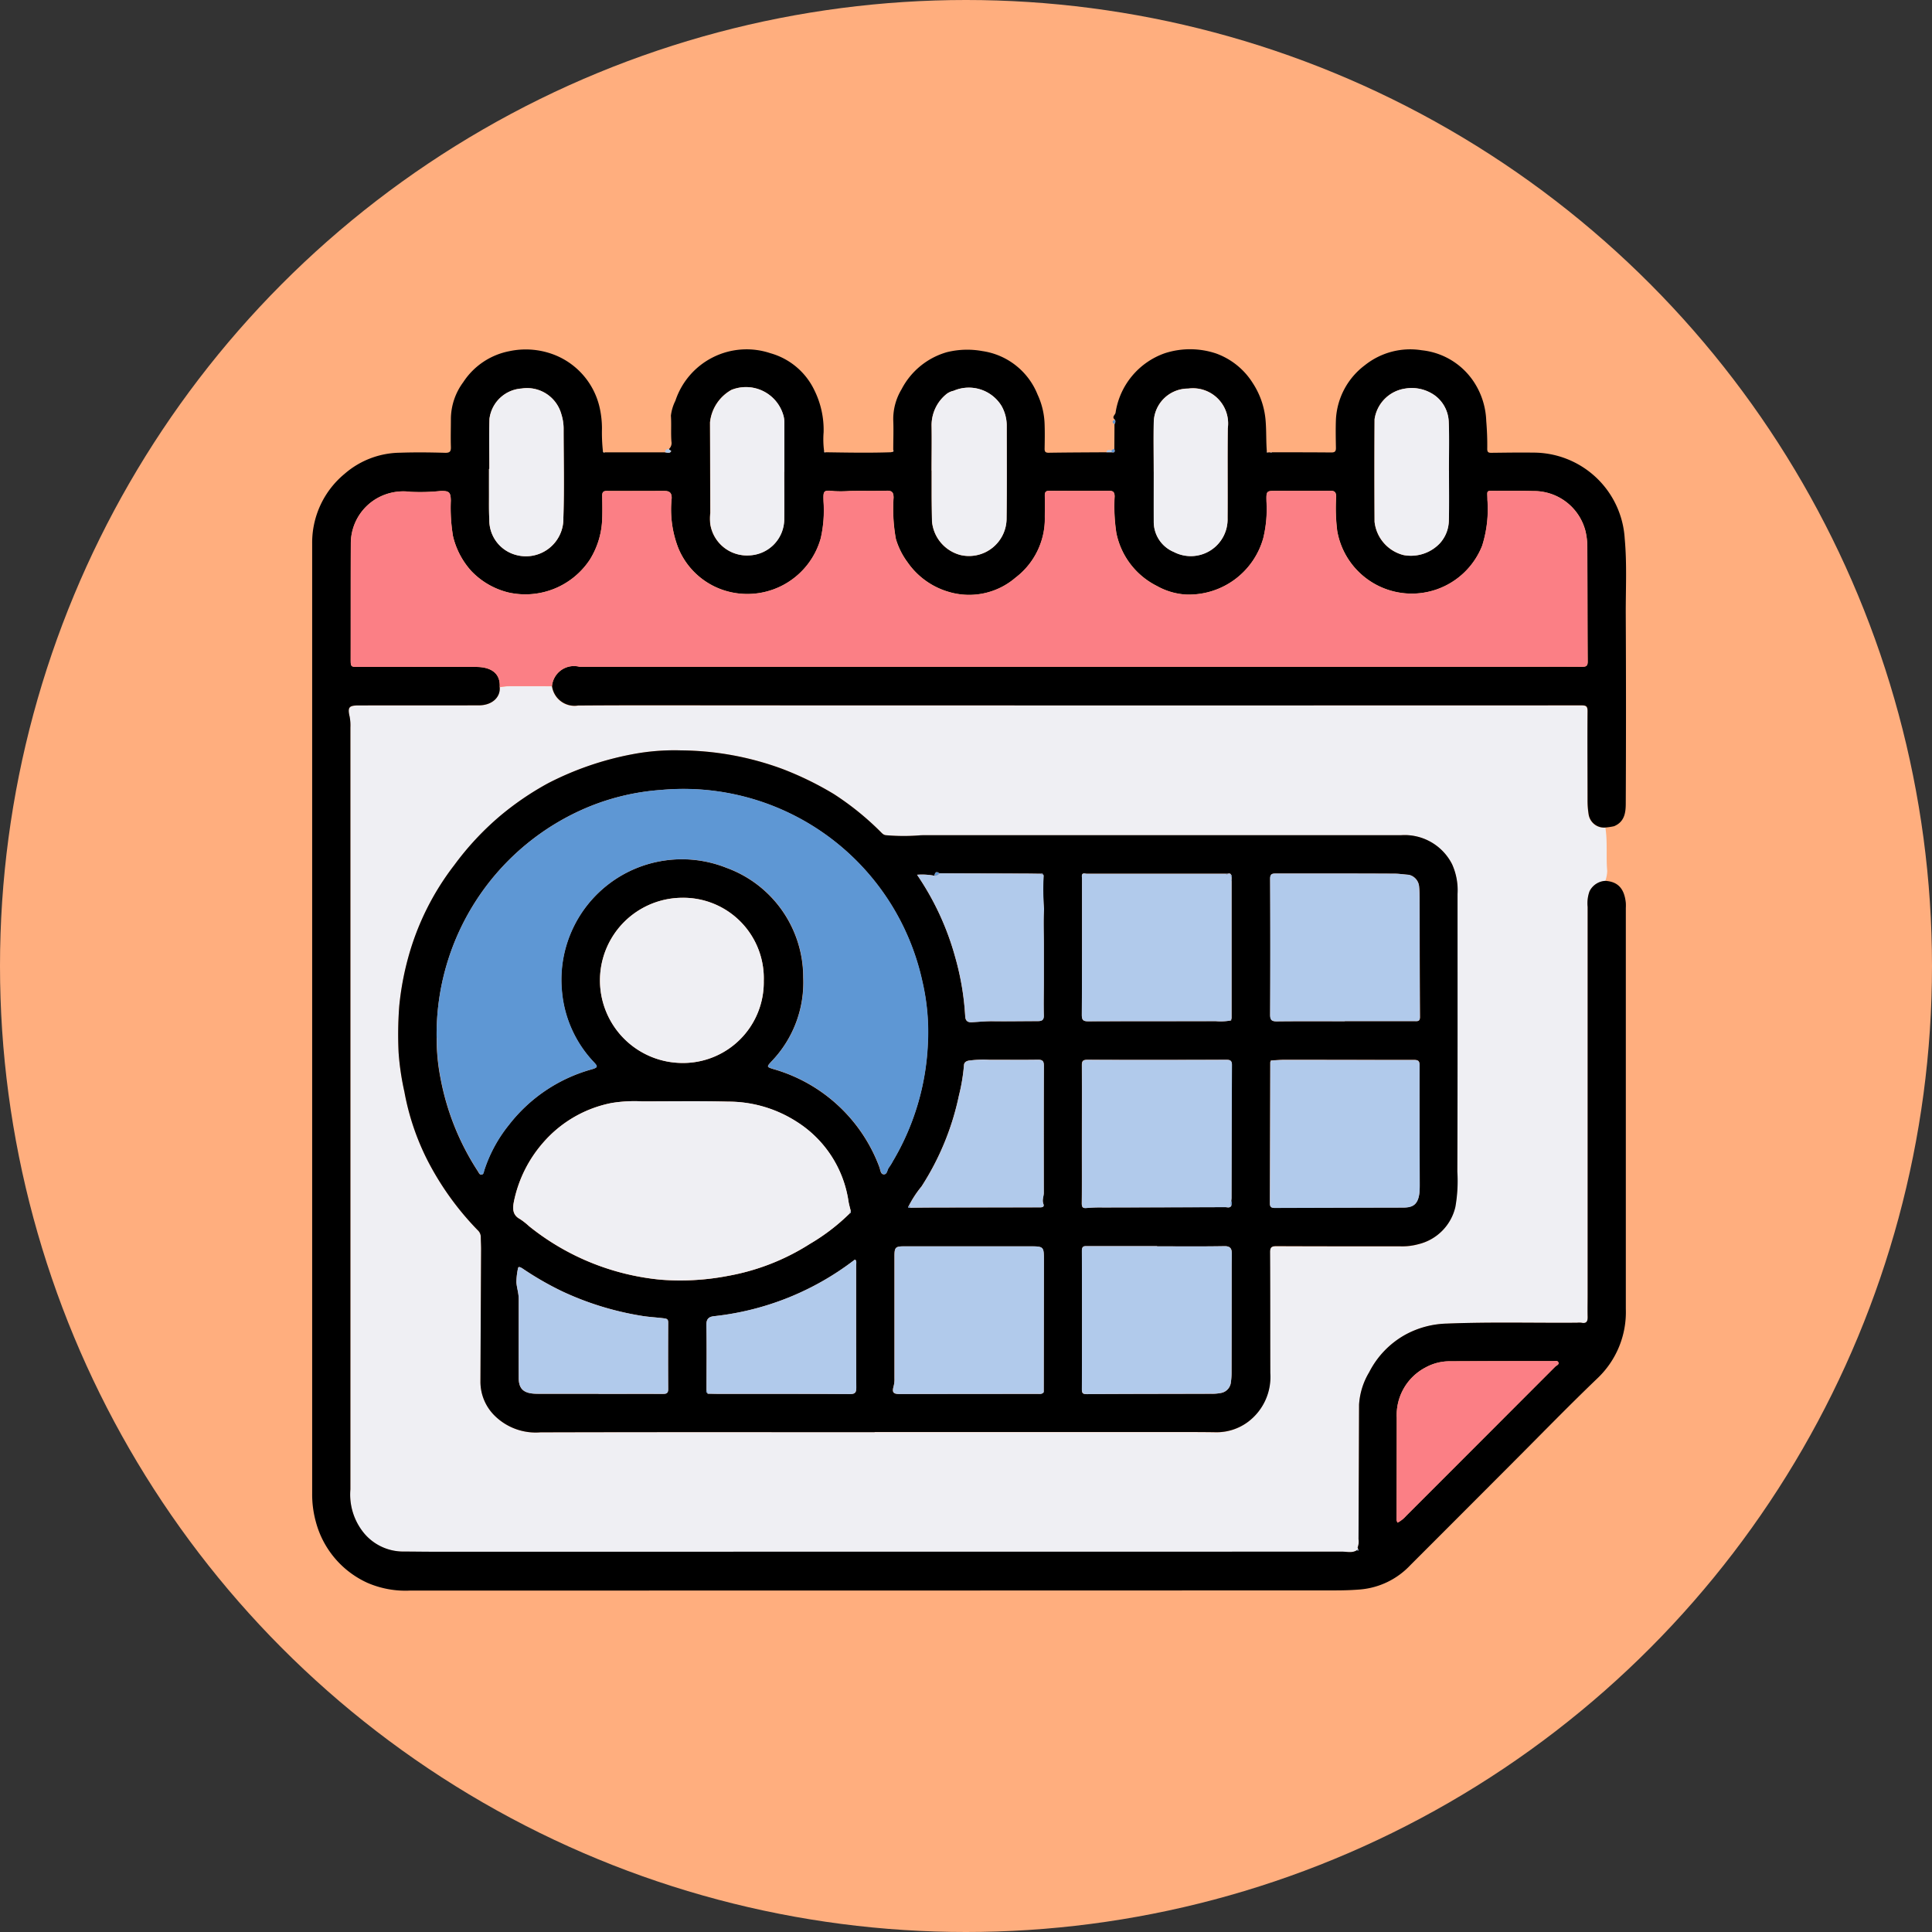<svg xmlns="http://www.w3.org/2000/svg" xmlns:xlink="http://www.w3.org/1999/xlink" width="120" height="120" viewBox="0 0 120 120">
  <rect x="0" y="0" width="120" height="120" fill="#333333" stroke="none"/>
  <defs>
    <clipPath id="clip-path">
      <rect id="Rectangle_378430" data-name="Rectangle 378430" width="81.611" height="77.1" fill="none"/>
    </clipPath>
  </defs>
  <g id="Group_1074776" data-name="Group 1074776" transform="translate(-180 -24316.207)">
    <circle id="Ellipse_5982" data-name="Ellipse 5982" cx="60" cy="60" r="60" transform="translate(180 24316.207)" fill="#ffae7e"/>
    <g id="Group_1074786" data-name="Group 1074786" transform="translate(199.389 24337.9)">
      <g id="Group_1074785" data-name="Group 1074785" clip-path="url(#clip-path)">
        <path id="Path_824236" data-name="Path 824236" d="M85.182,74.419c.147.9.032,1.806.116,2.708a2.232,2.232,0,0,1-.116.609,1.164,1.164,0,0,0-.982.647,2.174,2.174,0,0,0-.117.97q0,12.051,0,24.1c0,.452-.01.9,0,1.354.007.278-.063.441-.384.374a1.307,1.307,0,0,0-.278,0c-2.693.019-5.387-.055-8.08.053a5.659,5.659,0,0,0-2.613.708,5.533,5.533,0,0,0-2.214,2.314,4.426,4.426,0,0,0-.628,2.005q-.017,4.182-.034,8.364a1.01,1.01,0,0,1-.051.507l-.055.012.055.012.025.123c-.039-.019-.072-.025-.078.034-.287.189-.609.09-.912.09q-28.224.009-56.447.005c-.637,0-1.275-.008-1.912-.012a3.171,3.171,0,0,1-2.365-1.1,3.78,3.78,0,0,1-.881-2.761q.013-23.662,0-47.324a2.886,2.886,0,0,0-.045-.662c-.139-.611-.045-.7.586-.708h.279c2.39,0,4.78,0,7.17-.005.831,0,1.343-.521,1.284-1.127a4.251,4.251,0,0,1,.509-.062c.912-.006,1.823,0,2.735,0a1.411,1.411,0,0,0,1.62,1.207c3.49-.026,6.981-.011,10.472-.011q25.922,0,51.844,0c.284,0,.386.044.384.36-.013,1.831,0,3.663,0,5.494a5.334,5.334,0,0,0,.066.91.969.969,0,0,0,1.041.825m-45.39,37.555v-.009h19c.717,0,1.434,0,2.151.012a3.256,3.256,0,0,0,2-.617,3.488,3.488,0,0,0,1.419-3.058c-.007-2.5,0-4.992-.014-7.489,0-.323.095-.4.4-.394,2.563.013,5.125.009,7.688.011a3.807,3.807,0,0,0,1.133-.134,3.1,3.1,0,0,0,2.288-2.31,9.24,9.24,0,0,0,.122-2.191c.02-5.749.011-11.5.012-17.247A3.9,3.9,0,0,0,75.66,76.7,3.3,3.3,0,0,0,72.478,74.9q-14.8,0-29.6,0c-.119,0-.238,0-.356.014A12.573,12.573,0,0,1,40.51,74.9c-.167-.01-.252-.127-.357-.223a17.605,17.605,0,0,0-2.881-2.334,19.976,19.976,0,0,0-3.2-1.563,18.562,18.562,0,0,0-6.291-1.153,13.931,13.931,0,0,0-3.048.244,19.107,19.107,0,0,0-5.209,1.794,18.092,18.092,0,0,0-3,2.046,17.867,17.867,0,0,0-2.827,3.036A16.5,16.5,0,0,0,10.825,82.5a17.885,17.885,0,0,0-.558,3.028,23.475,23.475,0,0,0-.039,2.871,16.34,16.34,0,0,0,.359,2.432,15.584,15.584,0,0,0,1.437,4.267,18.035,18.035,0,0,0,3.117,4.334.577.577,0,0,1,.193.418c0,.252.021.5.019.756q-.019,4.123-.041,8.245a2.962,2.962,0,0,0,.836,2.057,3.624,3.624,0,0,0,2.89,1.081c6.918-.02,13.836-.01,20.754-.01" transform="translate(-4.859 -44.714)" fill="#efeff3"/>
        <path id="Path_824237" data-name="Path 824237" d="M64.94,74.415a1.01,1.01,0,0,0,.051-.507q.019-4.182.034-8.364a4.422,4.422,0,0,1,.628-2.005,5.533,5.533,0,0,1,2.214-2.314,5.659,5.659,0,0,1,2.613-.708c2.693-.108,5.387-.033,8.081-.053a1.325,1.325,0,0,1,.278,0c.322.068.391-.1.384-.374-.011-.451,0-.9,0-1.354q0-12.051,0-24.1a2.179,2.179,0,0,1,.117-.97,1.164,1.164,0,0,1,.982-.647c.837.05,1.188.547,1.272,1.372a3.118,3.118,0,0,1,0,.318q0,12.45,0,24.9a5.661,5.661,0,0,1-1.771,4.314c-1.821,1.746-3.578,3.557-5.363,5.342Q71.333,72.4,68.2,75.532a4.83,4.83,0,0,1-3.111,1.5c-.529.044-1.053.058-1.579.058Q34.807,77.1,6.1,77.1a5.948,5.948,0,0,1-2.666-.48,5.79,5.79,0,0,1-3.2-3.773A6.435,6.435,0,0,1,0,71.07q0-29.52,0-59.04A5.543,5.543,0,0,1,2.013,7.739,5.335,5.335,0,0,1,5.466,6.426c.929-.032,1.859-.021,2.788.005.317.009.372-.1.363-.38-.019-.582,0-1.166,0-1.749a3.866,3.866,0,0,1,.767-2.256A4.415,4.415,0,0,1,12.245.12,4.891,4.891,0,0,1,15.2.41a4.609,4.609,0,0,1,2.661,3.238A5.94,5.94,0,0,1,18,4.935a10.628,10.628,0,0,0,.062,1.421c.024.046.057.069.11.046l3.748,0c.125.016.272.079.361-.042.062-.085-.118-.077-.118-.164a.5.5,0,0,0,.153-.456c-.044-.535.005-1.072-.034-1.611A2.757,2.757,0,0,1,22.56,3.2a4.659,4.659,0,0,1,5.9-2.955,4.315,4.315,0,0,1,2.733,2.3,5.549,5.549,0,0,1,.574,2.608A5.567,5.567,0,0,0,31.8,6.344c0,.053.022.077.077.054,1.355.02,2.71.046,4.065,0l.1-.022.011-.005a.076.076,0,0,0,.039-.111c0-.622.027-1.246,0-1.867a3.591,3.591,0,0,1,.518-1.91,4.593,4.593,0,0,1,2.809-2.3A5.245,5.245,0,0,1,41.632.114a4.363,4.363,0,0,1,3.421,2.693,4.692,4.692,0,0,1,.441,1.877c.017.49.009.981,0,1.471-.005.2.04.276.26.273,1.193-.019,2.386-.021,3.578-.029l.339,0c.188.041.2-.053.154-.2l.009-1.55a.266.266,0,0,0,.029-.275c-.23-.164.025-.3.039-.441A4.649,4.649,0,0,1,52.977.241,5.1,5.1,0,0,1,56.138.26a4.483,4.483,0,0,1,2.279,1.832,4.988,4.988,0,0,1,.811,2.446c.044.606.018,1.21.069,1.812-.011.054.013.07.063.057h.169l.037.012L59.6,6.4c1.235,0,2.469,0,3.7.011.237,0,.293-.081.288-.3-.011-.584-.022-1.169,0-1.752A4.5,4.5,0,0,1,65.387.99,4.514,4.514,0,0,1,68.925.063a4.42,4.42,0,0,1,3.323,2.111,4.689,4.689,0,0,1,.677,2.284c.047.58.071,1.156.061,1.735,0,.248.129.239.3.238.836-.008,1.673-.024,2.509-.011a5.682,5.682,0,0,1,5.73,5.342c.146,1.588.057,3.178.065,4.766q.028,5.834,0,11.669c0,.564-.065,1.154-.728,1.428a3.892,3.892,0,0,1-.536.08.969.969,0,0,1-1.041-.825,5.367,5.367,0,0,1-.066-.91c0-1.831-.017-3.662,0-5.494,0-.316-.1-.36-.384-.36q-25.922.009-51.844,0c-3.491,0-6.982-.016-10.472.01a1.411,1.411,0,0,1-1.62-1.207,1.372,1.372,0,0,1,1.71-1.2q28.923.008,57.846,0c1.474,0,2.948-.006,4.422,0,.24,0,.354-.037.352-.322-.016-2.377-.011-4.754-.025-7.131a4.143,4.143,0,0,0-.123-1.012,3.307,3.307,0,0,0-3.235-2.449c-.756-.02-1.514-.014-2.271-.013-.7,0-.574-.062-.573.56a7.557,7.557,0,0,1-.327,2.846,4.7,4.7,0,0,1-9.006-.933,11.482,11.482,0,0,1-.064-2.1c0-.3-.1-.383-.389-.379-1.1.014-2.2.006-3.307.005-.639,0-.644,0-.631.658a7.629,7.629,0,0,1-.2,2.283,4.8,4.8,0,0,1-4.817,3.5,4.187,4.187,0,0,1-1.794-.534,4.721,4.721,0,0,1-2.514-3.29,10.922,10.922,0,0,1-.108-2.262c0-.285-.1-.362-.369-.359-1.222.011-2.443.007-3.665,0-.22,0-.31.062-.3.292.012.438.006.876,0,1.315a4.607,4.607,0,0,1-1.819,3.788,4.419,4.419,0,0,1-4.1.9,4.708,4.708,0,0,1-2.61-1.855,4.609,4.609,0,0,1-.724-1.451,10.342,10.342,0,0,1-.143-2.557c0-.323-.087-.444-.425-.434-.769.023-1.54,0-2.31.016a7.2,7.2,0,0,1-.961.009c-.666-.074-.674-.038-.653.643a7.809,7.809,0,0,1-.174,2.286,4.735,4.735,0,0,1-5.574,3.349,4.6,4.6,0,0,1-3.267-2.723,6.584,6.584,0,0,1-.42-3.1c.014-.358-.141-.466-.446-.467-1.2,0-2.391.006-3.587,0-.247,0-.284.114-.281.316.008.464.018.93,0,1.394a5.083,5.083,0,0,1-.775,2.567A4.8,4.8,0,0,1,12.2,15.107a4.728,4.728,0,0,1-2.323-1.343,4.9,4.9,0,0,1-1.129-2.155A10.64,10.64,0,0,1,8.612,9.4c-.01-.516-.092-.61-.627-.6a12.135,12.135,0,0,1-1.893.052,3.311,3.311,0,0,0-1.637.2A3.23,3.23,0,0,0,2.4,12.08c-.011,2.377,0,4.754-.008,7.131,0,.521-.007.521.507.521,2.43,0,4.86-.007,7.29,0,.833,0,1.516.329,1.458,1.256.059.606-.453,1.125-1.284,1.127-2.39.007-4.78,0-7.17.005H2.916c-.631,0-.726.1-.586.708a2.886,2.886,0,0,1,.045.662q0,23.662,0,47.324a3.78,3.78,0,0,0,.881,2.761,3.171,3.171,0,0,0,2.365,1.1c.637,0,1.275.012,1.912.012q28.224,0,56.447-.005c.3,0,.624.1.911-.089.033.006.073.025.1.012s.018-.043-.019-.047l-.025-.123.02-.013Zm2.476-1.533a1.855,1.855,0,0,0,.533-.422q4.63-4.633,9.259-9.267c.078-.078.252-.123.2-.261s-.207-.085-.324-.085c-2.137,0-4.275,0-6.412.011a3.105,3.105,0,0,0-1.515.383,3.335,3.335,0,0,0-1.791,3.132q0,3.086-.011,6.173a.486.486,0,0,0,.062.337M38.476,7.539c0,.518,0,1.036,0,1.553s.01,1.062.02,1.593a2.379,2.379,0,0,0,1.783,2.1,2.334,2.334,0,0,0,2.849-2.3c.023-1.925.01-3.85.009-5.775a2.486,2.486,0,0,0-.325-1.192,2.381,2.381,0,0,0-2.972-.937,1.1,1.1,0,0,0-.424.188,2.49,2.49,0,0,0-.945,1.944c.019.942,0,1.885,0,2.828m32.135,0h-.006c0-1.021.033-2.044-.012-3.063a2.131,2.131,0,0,0-.83-1.586,2.463,2.463,0,0,0-1.873-.449,2.247,2.247,0,0,0-1.9,1.906q-.019,3.184,0,6.367a2.4,2.4,0,0,0,1.8,2.067,2.474,2.474,0,0,0,2.238-.714,2.146,2.146,0,0,0,.573-1.426c.027-1.034.008-2.069.008-3.1M52.273,7.62h0c0,1.035,0,2.069,0,3.1a2.027,2.027,0,0,0,1.25,1.867,2.284,2.284,0,0,0,3.335-2.106c.014-1.857-.011-3.715.013-5.572a2.187,2.187,0,0,0-2.452-2.471,2.134,2.134,0,0,0-2.145,2.074c-.023,1.034-.005,2.07-.005,3.1m-22.949,0q0-.756,0-1.513,0-.777,0-1.553a1.5,1.5,0,0,0-.067-.469,2.415,2.415,0,0,0-3.216-1.555,2.628,2.628,0,0,0-1.33,2.02q.009,2.808.018,5.615a3.429,3.429,0,0,0-.006.669,2.3,2.3,0,0,0,2.41,1.976,2.26,2.26,0,0,0,2.185-2.2c.01-1,0-1.991,0-2.987M11.005,7.429h-.02c0,.518,0,1.036,0,1.554s-.01,1.063.019,1.593a2.23,2.23,0,0,0,1.663,2.2,2.327,2.327,0,0,0,2.937-2.313c.062-1.857.013-3.717.014-5.576a3.011,3.011,0,0,0-.139-.85,2.207,2.207,0,0,0-2.465-1.6,2.154,2.154,0,0,0-2,1.884c-.032,1.034-.007,2.07-.007,3.106" transform="translate(0 0)"/>
        <path id="Path_824238" data-name="Path 824238" d="M69.006,19.43c0,.087.18.079.118.164-.089.121-.236.058-.361.042.006-.157.1-.213.243-.206" transform="translate(-46.844 -13.236)" fill="#b1caeb"/>
        <path id="Path_824239" data-name="Path 824239" d="M155.091,19.773l-.339,0c.04-.213.2-.119.32-.124.007.04.013.081.019.122" transform="translate(-105.423 -13.376)" fill="#b1caeb"/>
        <path id="Path_824240" data-name="Path 824240" d="M155.774,19.633c-.006-.04-.013-.081-.019-.122.062-.017.091-.107.174-.076.049.145.033.238-.154.2" transform="translate(-106.106 -13.236)" fill="#5e97d4"/>
        <path id="Path_824241" data-name="Path 824241" d="M156.11,13.724a.267.267,0,0,1-.028.275c-.168-.11-.146-.2.028-.275" transform="translate(-106.25 -9.349)" fill="#5e97d4"/>
        <path id="Path_824242" data-name="Path 824242" d="M186.824,20.034l-.035.016-.037-.012c.022-.036.046-.045.072,0" transform="translate(-127.222 -13.63)" fill="#b1caeb"/>
        <path id="Path_824243" data-name="Path 824243" d="M186.081,19.979c-.05.013-.074,0-.063-.057l.063.057" transform="translate(-126.72 -13.572)" fill="#b1caeb"/>
        <path id="Path_824244" data-name="Path 824244" d="M112.858,20.013l-.1.022Z" transform="translate(-76.812 -13.634)" fill="#efeff3"/>
        <path id="Path_824245" data-name="Path 824245" d="M99.839,19.957c-.054.023-.076,0-.076-.054l.076.054" transform="translate(-67.961 -13.559)" fill="#b1caeb"/>
        <path id="Path_824246" data-name="Path 824246" d="M56.769,19.985c-.053.024-.086,0-.11-.046l.11.046" transform="translate(-38.598 -13.583)" fill="#efeff3"/>
        <path id="Path_824247" data-name="Path 824247" d="M113.153,19.649a.076.076,0,0,1-.039.111l.039-.111" transform="translate(-77.057 -13.386)" fill="#efeff3"/>
        <path id="Path_824248" data-name="Path 824248" d="M46.352,120.5c-6.918,0-13.836-.01-20.754.01a3.624,3.624,0,0,1-2.89-1.081,2.96,2.96,0,0,1-.836-2.057q.018-4.122.041-8.245c0-.252-.018-.5-.019-.756a.577.577,0,0,0-.193-.418,18.034,18.034,0,0,1-3.116-4.334,15.584,15.584,0,0,1-1.437-4.267,16.34,16.34,0,0,1-.359-2.432,23.474,23.474,0,0,1,.039-2.871,17.854,17.854,0,0,1,.558-3.028,16.5,16.5,0,0,1,2.865-5.747,17.865,17.865,0,0,1,2.826-3.036,18.1,18.1,0,0,1,3-2.046,19.109,19.109,0,0,1,5.21-1.794,13.909,13.909,0,0,1,3.048-.244,18.556,18.556,0,0,1,6.292,1.153,19.973,19.973,0,0,1,3.2,1.563A17.588,17.588,0,0,1,46.714,83.2c.1.1.19.213.357.223a12.576,12.576,0,0,0,2.015.013c.118-.012.237-.014.356-.014q14.8,0,29.6,0a3.3,3.3,0,0,1,3.182,1.806,3.9,3.9,0,0,1,.338,1.845c0,5.749.008,11.5-.013,17.247a9.256,9.256,0,0,1-.121,2.191,3.1,3.1,0,0,1-2.288,2.31,3.8,3.8,0,0,1-1.133.134c-2.563,0-5.125,0-7.688-.011-.309,0-.405.072-.4.394.015,2.5.007,4.992.014,7.489a3.487,3.487,0,0,1-1.419,3.058,3.256,3.256,0,0,1-2,.617c-.717-.011-1.434-.012-2.151-.012h-19Zm-10.381-2.431c.007.045.026.069.073.043.186,0,.371.008.556.009,2.733,0,5.466,0,8.2.013.336,0,.419-.082.417-.41-.013-2.52-.006-5.041-.01-7.562,0-.124.045-.26-.045-.37-.023,0-.04-.007-.047,0a17.376,17.376,0,0,1-8.729,3.506c-.346.037-.488.184-.48.57.027,1.353.008,2.706.007,4.059-.026.061-.023.111.05.135ZM56.817,85.862c-.024-.065-.069-.07-.126-.046-.331,0-.661-.01-.992-.011l-5.319-.017c-.2-.145-.28-.048-.31.152a4.017,4.017,0,0,0-1.082-.062,17.08,17.08,0,0,1,2.373,5.128,16.851,16.851,0,0,1,.616,3.638c.011.29.136.409.412.394.434-.024.866-.069,1.3-.063.928.011,1.857-.007,2.785-.006.247,0,.394-.047.387-.352-.017-.729,0-1.459,0-2.189s0-1.459,0-2.189-.033-1.488.009-2.228a16.63,16.63,0,0,1-.024-2.082c0-.02-.024-.045-.038-.068m-8.333,20.583c-.016.023-.05.052-.045.067a.074.074,0,0,0,.108.046c.45,0,.9-.011,1.351-.011q3.322-.007,6.645-.01c.161,0,.386.019.3-.216-.093-.252.026-.46.026-.689,0-2.626-.006-5.253.006-7.879,0-.3-.076-.391-.375-.386-1.008.015-2.016,0-3.024.005a6.775,6.775,0,0,0-1.265.05c-.184.035-.3.128-.3.3a11.717,11.717,0,0,1-.315,1.879,16.687,16.687,0,0,1-2.323,5.641,6.43,6.43,0,0,0-.785,1.2m22.491-9.024a.329.329,0,0,0-.041.107q-.013,4.378-.025,8.757c0,.241.1.285.312.284q3.981-.016,7.961-.021c.55,0,.946-.131,1.021-.98.016-.185.013-.371.012-.557,0-2.428-.016-4.856-.008-7.285,0-.3-.095-.347-.364-.346-2.667,0-5.334-.005-8-.007-.278,0-.555.025-.833.039l-.023-.02ZM56.856,117.984q.006-4.063.011-8.125c0-.9,0-.9-.914-.9l-7.768,0c-.538,0-.6.064-.6.62q0,3.784,0,7.568a1.688,1.688,0,0,1-.044.469c-.12.431-.038.517.406.517q4.262-.006,8.524-.009c.131,0,.266.028.368-.09l.024-.005c0-.015-.008-.029-.012-.044M68.525,86.27a.052.052,0,0,0,0-.072v-.17c.024-.057.027-.108-.034-.145-.033-.1-.108-.084-.183-.074l-.143.006-8.626,0a.031.031,0,0,0-.051,0c-.332-.085-.251.159-.251.324,0,2.814.005,5.627-.011,8.441,0,.349.108.405.423.4,2.628-.012,5.256,0,7.884-.01a3.557,3.557,0,0,0,.948-.042l.028-.013-.011-.028a.484.484,0,0,0,.028-.114q0-4.252,0-8.5M68.5,106.138c.006-.066.017-.132.017-.2.007-2.748.009-5.5.026-8.244,0-.323-.159-.325-.4-.325-2.855.007-5.709.013-8.564,0-.286,0-.357.069-.355.346.011,1.739,0,3.479,0,5.218,0,1.115.007,2.23-.006,3.346,0,.247.061.32.312.293a9.569,9.569,0,0,1,.995-.031q3.8-.01,7.608-.019c.122,0,.27.067.365-.078a.34.34,0,0,0,0-.311m-23.633.611c-.047-.2-.106-.394-.137-.594a7.063,7.063,0,0,0-3.248-4.949,7.846,7.846,0,0,0-4.23-1.229c-1.778-.045-3.559-.018-5.338-.016a8.832,8.832,0,0,0-1.893.1,7.539,7.539,0,0,0-4.235,2.44,7.973,7.973,0,0,0-1.833,3.666c-.08.41-.116.843.371,1.1a4.246,4.246,0,0,1,.562.442,15.343,15.343,0,0,0,8.2,3.329,15.648,15.648,0,0,0,4.169-.24,14.051,14.051,0,0,0,5.071-1.981,12.608,12.608,0,0,0,2.481-1.9c.076-.035.077-.1.056-.164M19.151,96a12.611,12.611,0,0,0,.237,2.509,15.93,15.93,0,0,0,2.322,5.789c.056.086.1.219.218.21.144-.011.143-.165.179-.274a8.819,8.819,0,0,1,1.528-2.815,9.814,9.814,0,0,1,5.088-3.437c.441-.121.457-.179.2-.45a7.32,7.32,0,0,1-1.987-4.349,7.485,7.485,0,0,1,10.207-7.735,7.237,7.237,0,0,1,4.775,6.806,7.072,7.072,0,0,1-1.974,5.222c-.3.331-.3.341.1.468a9.934,9.934,0,0,1,6.6,6.084c.066.165.069.438.259.459.24.026.221-.286.342-.43a2.8,2.8,0,0,0,.231-.371,15.612,15.612,0,0,0,2.179-7.268,13.86,13.86,0,0,0-.341-3.921,15.189,15.189,0,0,0-16.24-11.883,14.527,14.527,0,0,0-4.525,1.066A15.283,15.283,0,0,0,19.151,96M63.9,108.956v-.007H59.6c-.2,0-.373-.038-.371.291q.022,4.3,0,8.6c0,.245.063.3.31.3,2.575-.017,5.149-.016,7.724-.023a2.88,2.88,0,0,0,.593-.048.751.751,0,0,0,.628-.676,4.041,4.041,0,0,0,.041-.555q.007-3.3.008-6.609c0-.279.011-.558.007-.836,0-.3-.1-.45-.464-.443-1.393.025-2.787.01-4.18.01M75.561,94.978v-.009H79.9c.17,0,.331.034.329-.251-.015-2.415-.014-4.83-.021-7.244,0-.279,0-.558-.029-.835a.818.818,0,0,0-.649-.759c-.288-.017-.576-.066-.859-.068-2.468-.015-4.936-.005-7.4-.01-.24,0-.347.038-.346.326q.018,4.219,0,8.439c0,.341.1.421.424.418,1.406-.015,2.813-.007,4.219-.007M39.47,92.461A5,5,0,0,0,34.4,87.308a5.13,5.13,0,0,0-.115,10.258,5.014,5.014,0,0,0,5.184-5.105M29.205,118.117v.007c1.327,0,2.653,0,3.98,0,.216,0,.349-.021.347-.291-.009-1.379-.006-2.759,0-4.138,0-.183-.051-.238-.243-.262-.479-.062-.966-.081-1.439-.163a18.576,18.576,0,0,1-4.924-1.526,19.282,19.282,0,0,1-2.374-1.363c-.113-.076-.325-.228-.348-.053a4.415,4.415,0,0,0-.1.863c.026.342.145.68.144,1.033,0,1.632-.007,3.264,0,4.9,0,.658.278.936.935.984.145.011.292.01.438.01h3.582" transform="translate(-11.42 -53.239)"/>
        <path id="Path_824249" data-name="Path 824249" d="M16.765,39.771c.058-.927-.625-1.253-1.458-1.256-2.43-.007-4.86,0-7.29,0-.514,0-.507,0-.507-.52,0-2.377,0-4.754.008-7.131a3.23,3.23,0,0,1,2.053-3.024,3.314,3.314,0,0,1,1.637-.2,12.135,12.135,0,0,0,1.893-.051c.535-.014.617.08.627.6a10.642,10.642,0,0,0,.137,2.208,4.9,4.9,0,0,0,1.13,2.155,4.726,4.726,0,0,0,2.323,1.344,4.8,4.8,0,0,0,5.036-2.032,5.088,5.088,0,0,0,.775-2.567c.017-.464.007-.93,0-1.394,0-.2.033-.318.281-.316,1.2.01,2.391,0,3.587,0,.305,0,.46.109.446.467a6.584,6.584,0,0,0,.42,3.1,4.6,4.6,0,0,0,3.267,2.723A4.734,4.734,0,0,0,36.7,30.528a7.807,7.807,0,0,0,.174-2.286c-.021-.681-.013-.717.653-.643a7.2,7.2,0,0,0,.961-.009c.77-.015,1.541.007,2.31-.016.338-.01.423.11.425.434a10.345,10.345,0,0,0,.143,2.557,4.619,4.619,0,0,0,.724,1.451,4.71,4.71,0,0,0,2.61,1.855,4.42,4.42,0,0,0,4.1-.9,4.607,4.607,0,0,0,1.819-3.789c.005-.438.011-.877,0-1.314-.006-.229.084-.294.3-.292,1.222.01,2.443.013,3.665,0,.274,0,.371.075.369.359a10.922,10.922,0,0,0,.108,2.262,4.723,4.723,0,0,0,2.514,3.291,4.189,4.189,0,0,0,1.794.533,4.8,4.8,0,0,0,4.817-3.5,7.629,7.629,0,0,0,.2-2.283c-.013-.659-.008-.659.631-.659,1.1,0,2.2.009,3.307-.005.29,0,.385.075.389.379a11.48,11.48,0,0,0,.064,2.1,4.7,4.7,0,0,0,9.006.933,7.552,7.552,0,0,0,.327-2.846c0-.622-.126-.559.573-.56.757,0,1.514-.007,2.271.013a3.308,3.308,0,0,1,3.235,2.449,4.143,4.143,0,0,1,.123,1.013c.015,2.377.01,4.754.025,7.13,0,.285-.112.324-.352.322-1.474-.007-2.948,0-4.422,0q-28.923,0-57.845,0a1.371,1.371,0,0,0-1.71,1.2c-.912,0-1.824,0-2.735,0a4.395,4.395,0,0,0-.509.062" transform="translate(-5.116 -18.783)" fill="#fb7f85"/>
        <path id="Path_824250" data-name="Path 824250" d="M203.634,233.884c.038,0,.051.031.019.047s-.064-.007-.1-.012c.006-.06.039-.054.078-.034" transform="translate(-138.67 -159.321)" fill="#5e97d4"/>
        <path id="Path_824251" data-name="Path 824251" d="M203.607,233.449l.021.011-.02.013-.055-.012.055-.012" transform="translate(-138.667 -159.034)" fill="#5e97d4"/>
        <path id="Path_824252" data-name="Path 824252" d="M211.352,207.18a.484.484,0,0,1-.062-.337q.005-3.086.011-6.173a3.336,3.336,0,0,1,1.791-3.132,3.108,3.108,0,0,1,1.515-.383c2.137-.009,4.275-.009,6.412-.011.116,0,.274-.042.324.085s-.121.184-.2.262q-4.627,4.636-9.26,9.266a1.853,1.853,0,0,1-.532.422" transform="translate(-143.935 -134.297)" fill="#fb7f85"/>
        <path id="Path_824253" data-name="Path 824253" d="M120.693,12.709c0-.943.015-1.885,0-2.828a2.49,2.49,0,0,1,.945-1.945,1.1,1.1,0,0,1,.424-.188,2.381,2.381,0,0,1,2.972.937,2.486,2.486,0,0,1,.325,1.192c0,1.925.014,3.85-.009,5.775a2.334,2.334,0,0,1-2.849,2.3,2.379,2.379,0,0,1-1.783-2.1q-.015-.8-.02-1.593c0-.518,0-1.036,0-1.553" transform="translate(-82.217 -5.17)" fill="#efeff3"/>
        <path id="Path_824254" data-name="Path 824254" d="M211.618,12.739c0,1.034.019,2.069-.008,3.1a2.145,2.145,0,0,1-.573,1.426,2.475,2.475,0,0,1-2.238.714,2.4,2.4,0,0,1-1.8-2.067q-.017-3.184,0-6.368a2.248,2.248,0,0,1,1.9-1.906,2.464,2.464,0,0,1,1.873.449,2.131,2.131,0,0,1,.83,1.586c.044,1.019.012,2.042.012,3.063h.006" transform="translate(-141.007 -5.196)" fill="#efeff3"/>
        <path id="Path_824255" data-name="Path 824255" d="M163.972,12.838c0-1.035-.018-2.07,0-3.1a2.134,2.134,0,0,1,2.145-2.074,2.186,2.186,0,0,1,2.452,2.471c-.023,1.858,0,3.715-.013,5.572a2.284,2.284,0,0,1-3.335,2.106,2.027,2.027,0,0,1-1.25-1.867c-.006-1.035,0-2.069,0-3.1h0" transform="translate(-111.699 -5.218)" fill="#efeff3"/>
        <path id="Path_824256" data-name="Path 824256" d="M82.134,12.661c0,1,.008,1.991,0,2.987a2.259,2.259,0,0,1-2.185,2.2,2.3,2.3,0,0,1-2.41-1.976,3.426,3.426,0,0,1,.006-.668q-.008-2.808-.018-5.615a2.627,2.627,0,0,1,1.33-2.02,2.415,2.415,0,0,1,3.216,1.555,1.493,1.493,0,0,1,.066.469c0,.518,0,1.035,0,1.553s0,1.009,0,1.513" transform="translate(-52.809 -5.043)" fill="#efeff3"/>
        <path id="Path_824257" data-name="Path 824257" d="M34.481,12.642c0-1.035-.025-2.071.007-3.106a2.154,2.154,0,0,1,2-1.884,2.207,2.207,0,0,1,2.465,1.6,3.011,3.011,0,0,1,.139.85c0,1.859.047,3.719-.014,5.576a2.327,2.327,0,0,1-2.937,2.313,2.23,2.23,0,0,1-1.663-2.2c-.029-.529-.017-1.062-.019-1.593s0-1.036,0-1.554h.02" transform="translate(-23.475 -5.213)" fill="#efeff3"/>
        <path id="Path_824258" data-name="Path 824258" d="M24.249,101.136a15.284,15.284,0,0,1,9.408-14.32,14.538,14.538,0,0,1,4.526-1.067,15.189,15.189,0,0,1,16.24,11.883,13.859,13.859,0,0,1,.341,3.921,15.61,15.61,0,0,1-2.179,7.268,2.822,2.822,0,0,1-.231.371c-.121.145-.1.457-.342.43-.189-.021-.193-.294-.258-.459a9.935,9.935,0,0,0-6.6-6.084c-.408-.127-.4-.137-.1-.468a7.071,7.071,0,0,0,1.974-5.222,7.236,7.236,0,0,0-4.775-6.806,7.485,7.485,0,0,0-10.207,7.735,7.318,7.318,0,0,0,1.987,4.349c.253.272.237.329-.2.45a9.816,9.816,0,0,0-5.088,3.438,8.829,8.829,0,0,0-1.528,2.815c-.036.109-.035.264-.179.274-.113.008-.163-.125-.218-.211a15.93,15.93,0,0,1-2.322-5.789,12.63,12.63,0,0,1-.237-2.508" transform="translate(-16.518 -58.379)" fill="#5e97d4"/>
        <path id="Path_824259" data-name="Path 824259" d="M60.079,153.5a12.6,12.6,0,0,1-2.481,1.9,14.048,14.048,0,0,1-5.071,1.981,15.633,15.633,0,0,1-4.169.24,15.339,15.339,0,0,1-8.2-3.329,4.261,4.261,0,0,0-.562-.442c-.487-.257-.451-.69-.371-1.1a7.974,7.974,0,0,1,1.834-3.666,7.537,7.537,0,0,1,4.234-2.44,8.836,8.836,0,0,1,1.893-.1c1.779,0,3.56-.029,5.338.016a7.849,7.849,0,0,1,4.23,1.229A7.061,7.061,0,0,1,60,152.746c.032.2.091.4.137.595a.142.142,0,0,0-.056.164" transform="translate(-26.687 -99.83)" fill="#efeff3"/>
        <path id="Path_824260" data-name="Path 824260" d="M159.256,147.528c-.1.145-.243.078-.365.078q-3.8.014-7.608.019a9.661,9.661,0,0,0-.995.031c-.251.027-.315-.046-.312-.293.012-1.115.005-2.231.006-3.346,0-1.74.007-3.479,0-5.218,0-.278.07-.348.356-.347,2.855.011,5.709.005,8.564,0,.239,0,.4,0,.4.325-.017,2.748-.018,5.5-.026,8.244,0,.066-.011.132-.017.2a.355.355,0,0,0,0,.311" transform="translate(-102.169 -94.317)" fill="#b1caeb"/>
        <path id="Path_824261" data-name="Path 824261" d="M159.22,111.266a3.556,3.556,0,0,1-.948.042c-2.628.006-5.256,0-7.884.01-.315,0-.425-.055-.423-.4.017-2.814.01-5.627.012-8.441,0-.165-.081-.41.251-.324.018.036.035.035.052,0l8.626,0c.051.07.1.054.143-.006.075-.011.151-.022.183.074a.116.116,0,0,0,.035.145v.17c-.01.006-.028.016-.027.018a.412.412,0,0,0,.028.054q0,4.252,0,8.5a.5.5,0,0,1-.028.114l-.021.015Z" transform="translate(-102.161 -69.575)" fill="#b1caeb"/>
        <path id="Path_824262" data-name="Path 824262" d="M154.639,174.771c1.394,0,2.787.015,4.18-.01.361-.007.459.145.464.443,0,.279-.006.557-.007.836q0,3.3-.008,6.609a4.081,4.081,0,0,1-.04.554.752.752,0,0,1-.629.676,2.88,2.88,0,0,1-.593.048c-2.575.008-5.149.007-7.724.023-.248,0-.311-.052-.311-.3q.012-4.3,0-8.6c0-.329.17-.291.371-.291h4.3v.008" transform="translate(-102.163 -119.053)" fill="#b1caeb"/>
        <path id="Path_824263" data-name="Path 824263" d="M122.526,183.87c-.1.118-.236.09-.368.09q-4.262,0-8.524.009c-.444,0-.526-.085-.406-.517a1.689,1.689,0,0,0,.044-.469q0-3.784,0-7.568c0-.556.059-.62.6-.62l7.768,0c.915,0,.915,0,.914.9q-.006,4.062-.011,8.125a.034.034,0,0,0-.012.049" transform="translate(-77.101 -119.076)" fill="#b1caeb"/>
        <path id="Path_824264" data-name="Path 824264" d="M186.725,138.5c.278-.013.556-.038.833-.038,2.667,0,5.334.011,8,.007.269,0,.365.05.364.347-.008,2.428,0,4.856.008,7.285,0,.186,0,.372-.012.557-.075.849-.471.978-1.021.98q-3.981.008-7.961.021c-.21,0-.313-.044-.312-.285q.019-4.378.025-8.757a.332.332,0,0,1,.041-.107l.021.01.013-.019" transform="translate(-127.136 -94.322)" fill="#b1caeb"/>
        <path id="Path_824265" data-name="Path 824265" d="M191.294,111.33c-1.407,0-2.813-.009-4.219.007-.323,0-.426-.077-.424-.418q.023-4.22,0-8.439c0-.288.106-.326.346-.326,2.468,0,4.936-.005,7.4.01.283,0,.571.051.859.068a.818.818,0,0,1,.649.759c.027.277.028.557.029.835.006,2.415.005,4.83.021,7.245,0,.284-.159.251-.329.251h-4.339Z" transform="translate(-127.153 -69.59)" fill="#b1caeb"/>
        <path id="Path_824266" data-name="Path 824266" d="M66.177,112.032a5.014,5.014,0,0,1-5.184,5.105,5.13,5.13,0,0,1,.115-10.258,5,5,0,0,1,5.069,5.153" transform="translate(-38.127 -72.809)" fill="#efeff3"/>
        <path id="Path_824267" data-name="Path 824267" d="M76.818,185.532c0-1.353.02-2.707-.007-4.059-.008-.386.134-.533.48-.57A17.374,17.374,0,0,0,86.02,177.4c.008-.006.024,0,.048,0,.09.11.045.247.045.37,0,2.521,0,5.042.01,7.562,0,.329-.081.412-.417.41-2.733-.018-5.466-.011-8.2-.013-.185,0-.37-.006-.556-.009l-.074-.043-.009-.008a.118.118,0,0,0-.051-.135" transform="translate(-52.326 -120.847)" fill="#b1caeb"/>
        <path id="Path_824268" data-name="Path 824268" d="M116.274,147.516a6.457,6.457,0,0,1,.785-1.2,16.684,16.684,0,0,0,2.323-5.642,11.755,11.755,0,0,0,.315-1.879c.007-.174.12-.267.3-.3a6.748,6.748,0,0,1,1.265-.05c1.008,0,2.016.01,3.024-.006.3,0,.376.091.375.386-.012,2.626-.01,5.252-.006,7.879,0,.228-.118.437-.026.689.086.235-.138.216-.3.216q-3.323,0-6.645.01c-.45,0-.9.008-1.35.011.019-.061.005-.1-.064-.113" transform="translate(-79.21 -94.309)" fill="#b1caeb"/>
        <path id="Path_824269" data-name="Path 824269" d="M44.893,186.718H41.31c-.146,0-.292,0-.438-.01-.657-.047-.932-.326-.935-.984-.006-1.632,0-3.264,0-4.9,0-.354-.119-.691-.144-1.033a4.415,4.415,0,0,1,.1-.863c.023-.175.235-.023.348.053a19.28,19.28,0,0,0,2.374,1.363,18.577,18.577,0,0,0,4.924,1.526c.473.081.959.1,1.439.163.192.025.244.08.243.262-.006,1.379-.009,2.759,0,4.138,0,.27-.132.292-.347.291-1.327-.007-2.653,0-3.98,0v-.007" transform="translate(-27.107 -121.84)" fill="#b1caeb"/>
        <path id="Path_824270" data-name="Path 824270" d="M119.248,102.113l5.319.017c.331,0,.661.007.992.011a.1.1,0,0,0,.126.046c.013.023.041.048.038.068a16.509,16.509,0,0,0,.024,2.082c-.042.74-.01,1.485-.01,2.228s0,1.459,0,2.189-.02,1.459,0,2.189c.007.305-.14.352-.387.352-.929,0-1.857.017-2.786.006-.437-.005-.869.04-1.3.063-.276.015-.4-.1-.412-.394a16.852,16.852,0,0,0-.617-3.638,17.072,17.072,0,0,0-2.373-5.128,4.006,4.006,0,0,1,1.082.063.36.36,0,0,0,.31-.152" transform="translate(-80.288 -69.563)" fill="#b1caeb"/>
        <path id="Path_824271" data-name="Path 824271" d="M121.56,101.964a.36.36,0,0,1-.31.152c.03-.2.111-.3.31-.152" transform="translate(-82.6 -69.414)" fill="#5e97d4"/>
        <path id="Path_824272" data-name="Path 824272" d="M116.178,166.915c.069.011.083.053.064.113a.073.073,0,0,1-.108-.046c-.005-.016.028-.045.044-.068" transform="translate(-79.114 -113.708)" fill="#5e97d4"/>
        <path id="Path_824273" data-name="Path 824273" d="M179,166.263a.355.355,0,0,1,0-.311.34.34,0,0,1,0,.311" transform="translate(-121.918 -113.052)" fill="#5e97d4"/>
        <path id="Path_824274" data-name="Path 824274" d="M179.047,102.555a.115.115,0,0,1-.034-.145c.061.036.059.088.034.145" transform="translate(-121.942 -69.765)" fill="#5e97d4"/>
        <path id="Path_824275" data-name="Path 824275" d="M178.156,102.179c-.045.061-.092.077-.143.006l.143-.006" transform="translate(-121.269 -69.608)" fill="#5e97d4"/>
        <path id="Path_824276" data-name="Path 824276" d="M104.746,168.035a.142.142,0,0,1,.056-.164c.021.068.019.129-.056.164" transform="translate(-71.353 -114.36)" fill="#b1caeb"/>
        <path id="Path_824277" data-name="Path 824277" d="M142.147,102.217a.1.1,0,0,1-.126-.045c.056-.025.1-.019.126.045" transform="translate(-96.75 -69.594)" fill="#5e97d4"/>
        <path id="Path_824278" data-name="Path 824278" d="M76.8,202.923a.118.118,0,0,1,.051.135c-.074-.024-.076-.075-.051-.135" transform="translate(-52.31 -138.238)" fill="#5e97d4"/>
        <path id="Path_824279" data-name="Path 824279" d="M178.991,130.7l0-.026.021-.015.011.028Z" transform="translate(-121.933 -89.009)" fill="#5e97d4"/>
        <path id="Path_824280" data-name="Path 824280" d="M186.866,138.536l-.013.019-.021-.01.011-.029Z" transform="translate(-127.277 -94.362)" fill="#5e97d4"/>
        <path id="Path_824281" data-name="Path 824281" d="M179.087,103.469a.453.453,0,0,1-.027-.054s.018-.012.027-.018a.052.052,0,0,1,0,.072" transform="translate(-121.982 -70.438)" fill="#5e97d4"/>
        <path id="Path_824282" data-name="Path 824282" d="M150.842,102.157c-.017.035-.034.037-.052,0a.032.032,0,0,1,.052,0" transform="translate(-102.723 -69.584)" fill="#5e97d4"/>
        <path id="Path_824283" data-name="Path 824283" d="M142.489,203.16a.034.034,0,0,1,.012-.049l.012.044-.024.005" transform="translate(-97.065 -138.366)" fill="#5e97d4"/>
        <path id="Path_824284" data-name="Path 824284" d="M77.02,203.374l.074.043c-.048.026-.067,0-.074-.043" transform="translate(-52.469 -138.546)" fill="#5e97d4"/>
      </g>
    </g>
  </g>
</svg>
